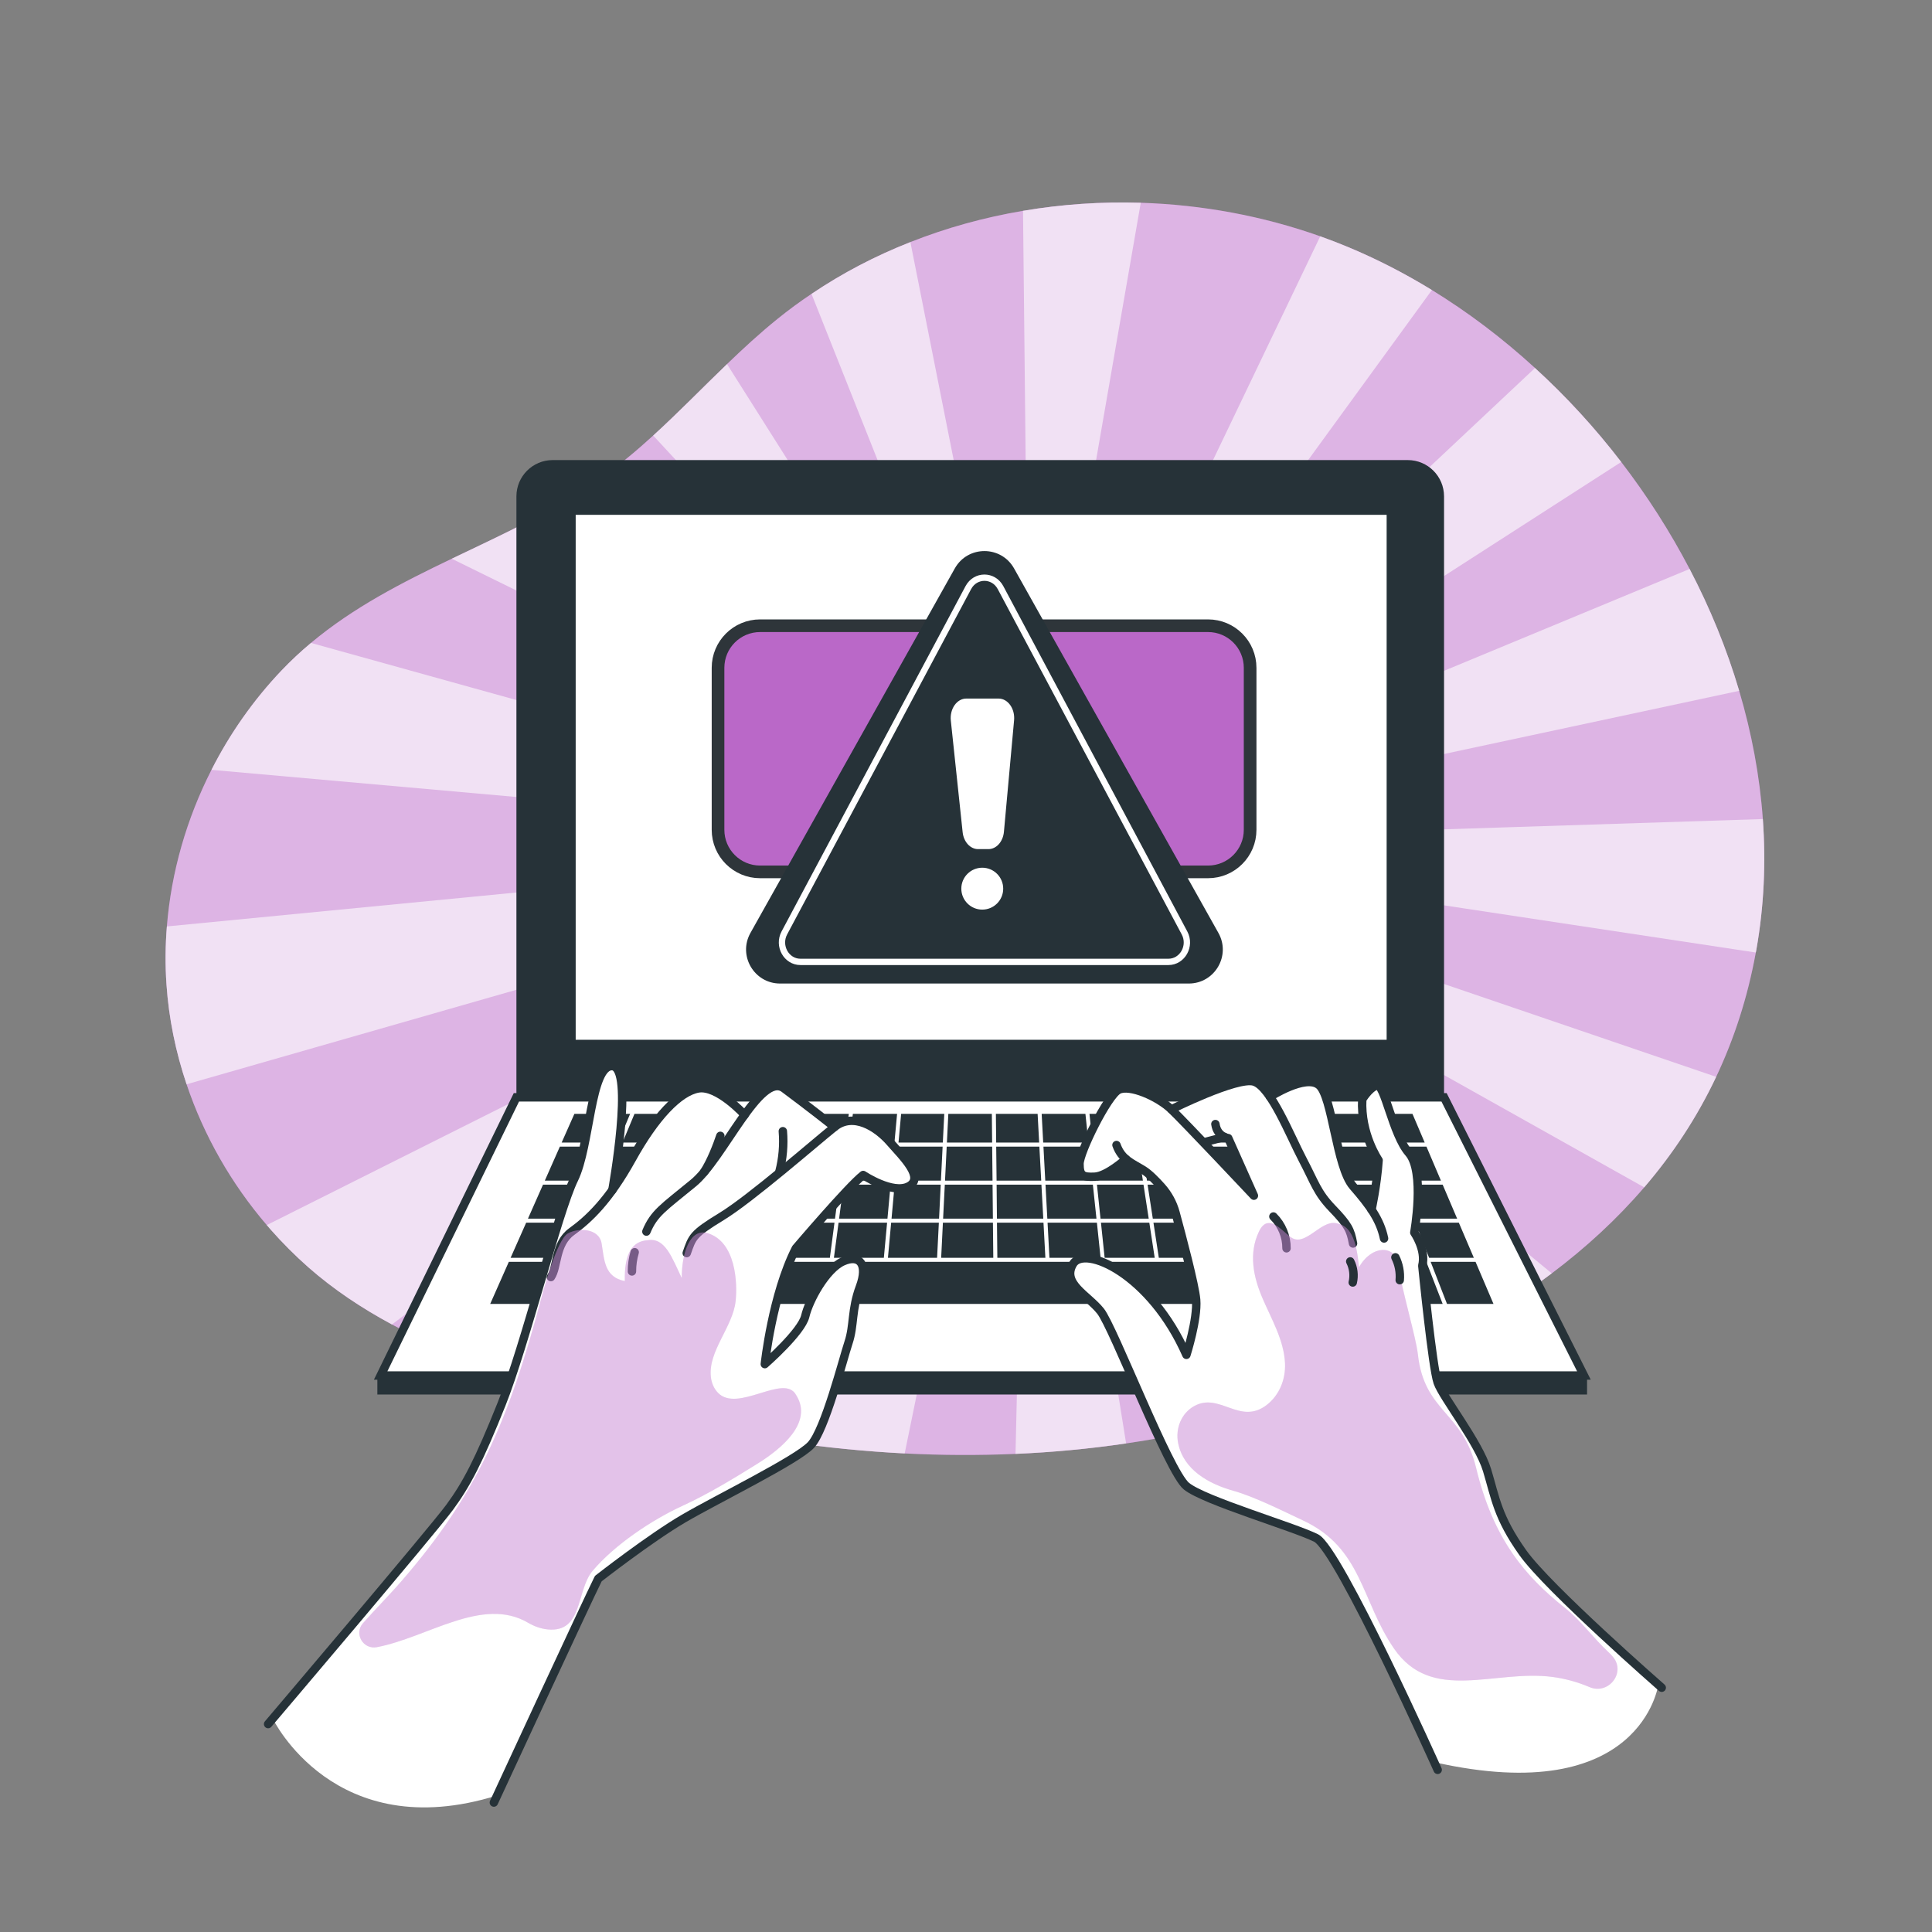 <svg width="241" height="241" viewBox="0 0 241 241" fill="none" xmlns="http://www.w3.org/2000/svg">
<rect x="0" y="0" width="241" height="241" fill="#808080" stroke="none"/>
<path d="M219.097 118.42C219.071 118.551 219.051 118.687 219.021 118.819C217.997 124.444 216.312 129.599 214.077 134.326C211.681 139.397 208.649 143.977 205.102 148.109C201.697 152.079 197.817 155.641 193.57 158.839C189.508 161.902 185.114 164.626 180.483 167.058C176.271 169.272 171.857 171.245 167.316 172.995C166.569 173.288 165.817 173.57 165.066 173.848C161.368 175.21 157.614 176.38 153.821 177.359C149.416 178.504 144.962 179.397 140.472 180.053C135.901 180.728 131.295 181.158 126.674 181.359C122.074 181.556 117.457 181.536 112.851 181.303C107.958 181.051 103.074 180.567 98.221 179.866C93.141 179.13 88.101 178.151 83.121 176.95C81.628 176.597 80.14 176.218 78.657 175.82C74.656 174.745 70.535 173.621 66.433 172.329C60.405 170.432 54.407 168.182 48.892 165.216C45.144 163.198 41.613 160.857 38.444 158.067C36.794 156.609 35.236 155.05 33.778 153.396C33.606 153.204 33.44 153.012 33.278 152.815C28.864 147.67 25.433 141.671 23.274 135.254C21.917 131.223 21.054 127.036 20.767 122.788C20.6 120.377 20.62 117.965 20.817 115.564C21.357 108.773 23.289 102.104 26.382 96.03C28.677 91.504 31.623 87.312 35.114 83.639C36.29 82.403 37.521 81.258 38.792 80.199C44.114 75.739 50.183 72.656 56.353 69.695C61.221 67.36 66.151 65.105 70.827 62.31C72.28 61.447 73.703 60.529 75.095 59.545C77.346 57.951 79.449 56.185 81.482 54.328C84.63 51.458 87.612 48.38 90.689 45.419C92.722 43.457 94.801 41.544 96.995 39.774C98.362 38.669 99.775 37.629 101.228 36.661C105.093 34.053 109.234 31.898 113.563 30.198C118.078 28.407 122.8 27.111 127.613 26.299C132.446 25.476 137.38 25.143 142.298 25.295C149.921 25.532 157.514 26.929 164.687 29.477C165.858 29.896 167.018 30.34 168.163 30.819C171.755 32.312 175.246 34.113 178.616 36.177C183.156 38.962 187.47 42.236 191.476 45.904C195.376 49.465 198.988 53.4 202.232 57.628C205.455 61.821 208.321 66.295 210.763 70.972C213.315 75.855 215.404 80.95 216.947 86.172C218.501 91.413 219.51 96.776 219.898 102.169C220.287 107.589 220.045 113.043 219.097 118.42Z" fill="#BA68C8"/>
<path opacity="0.5" d="M219.097 118.42C219.071 118.551 219.051 118.687 219.021 118.819C217.997 124.444 216.312 129.599 214.077 134.326C211.681 139.397 208.649 143.977 205.102 148.109C201.697 152.079 197.817 155.641 193.57 158.839C189.508 161.902 185.114 164.626 180.483 167.058C176.271 169.272 171.857 171.245 167.316 172.995C166.569 173.288 165.817 173.57 165.066 173.848C161.368 175.21 157.614 176.38 153.821 177.359C149.416 178.504 144.962 179.397 140.472 180.053C135.901 180.728 131.295 181.158 126.674 181.359C122.074 181.556 117.457 181.536 112.851 181.303C107.958 181.051 103.074 180.567 98.221 179.866C93.141 179.13 88.101 178.151 83.121 176.95C81.628 176.597 80.14 176.218 78.657 175.82C74.656 174.745 70.535 173.621 66.433 172.329C60.405 170.432 54.407 168.182 48.892 165.216C45.144 163.198 41.613 160.857 38.444 158.067C36.794 156.609 35.236 155.05 33.778 153.396C33.606 153.204 33.44 153.012 33.278 152.815C28.864 147.67 25.433 141.671 23.274 135.254C21.917 131.223 21.054 127.036 20.767 122.788C20.6 120.377 20.62 117.965 20.817 115.564C21.357 108.773 23.289 102.104 26.382 96.03C28.677 91.504 31.623 87.312 35.114 83.639C36.29 82.403 37.521 81.258 38.792 80.199C44.114 75.739 50.183 72.656 56.353 69.695C61.221 67.36 66.151 65.105 70.827 62.31C72.28 61.447 73.703 60.529 75.095 59.545C77.346 57.951 79.449 56.185 81.482 54.328C84.63 51.458 87.612 48.38 90.689 45.419C92.722 43.457 94.801 41.544 96.995 39.774C98.362 38.669 99.775 37.629 101.228 36.661C105.093 34.053 109.234 31.898 113.563 30.198C118.078 28.407 122.8 27.111 127.613 26.299C132.446 25.476 137.38 25.143 142.298 25.295C149.921 25.532 157.514 26.929 164.687 29.477C165.858 29.896 167.018 30.34 168.163 30.819C171.755 32.312 175.246 34.113 178.616 36.177C183.156 38.962 187.47 42.236 191.476 45.904C195.376 49.465 198.988 53.4 202.232 57.628C205.455 61.821 208.321 66.295 210.763 70.972C213.315 75.855 215.404 80.95 216.947 86.172C218.501 91.413 219.51 96.776 219.898 102.169C220.287 107.589 220.045 113.043 219.097 118.42Z" fill="white"/>
<g opacity="0.6">
<path d="M202.232 57.629L128.445 105.117L191.477 45.905C195.377 49.467 198.989 53.402 202.232 57.629Z" fill="white"/>
<path d="M216.948 86.173L128.445 105.117L210.763 70.973C213.316 75.857 215.405 80.952 216.948 86.173Z" fill="white"/>
<path d="M219.098 118.42C219.072 118.551 219.052 118.687 219.022 118.819L128.445 105.116L219.899 102.17C220.288 107.589 220.046 113.043 219.098 118.42Z" fill="white"/>
<path d="M214.078 134.327C211.682 139.397 208.649 143.978 205.103 148.11L128.445 105.117L214.078 134.327Z" fill="white"/>
<path d="M193.57 158.84C189.509 161.902 185.115 164.626 180.484 167.058L128.445 105.117L193.57 158.84Z" fill="white"/>
<path d="M167.316 172.996C166.569 173.289 165.818 173.571 165.066 173.849C161.368 175.211 157.614 176.381 153.821 177.36L128.445 105.116L167.316 172.996Z" fill="white"/>
<path d="M140.473 180.054C135.903 180.73 131.297 181.159 126.676 181.361L128.446 105.117L140.473 180.054Z" fill="white"/>
<path d="M128.445 105.117L112.851 181.305C107.958 181.053 103.074 180.569 98.221 179.867L128.445 105.117Z" fill="white"/>
<path d="M128.445 105.117L83.122 176.951C81.629 176.598 80.14 176.22 78.657 175.821C74.656 174.747 70.535 173.622 66.434 172.33L128.445 105.117Z" fill="white"/>
<path d="M128.447 105.117L48.893 165.217C45.145 163.199 41.614 160.858 38.445 158.068C36.795 156.61 35.237 155.051 33.779 153.397C33.607 153.205 33.441 153.013 33.279 152.816L128.447 105.117Z" fill="white"/>
<path d="M128.446 105.117L23.274 135.255C21.917 131.224 21.054 127.037 20.767 122.789C20.6 120.378 20.62 117.966 20.817 115.565L128.446 105.117Z" fill="white"/>
<path d="M128.445 105.117L26.381 96.031C28.676 91.506 31.622 87.313 35.114 83.641C36.289 82.405 37.52 81.26 38.791 80.2L128.445 105.117Z" fill="white"/>
<path d="M128.446 105.117L56.353 69.697C61.222 67.361 66.151 65.106 70.827 62.311L128.446 105.117Z" fill="white"/>
<path d="M128.446 105.117L81.482 54.33C84.63 51.46 87.612 48.382 90.689 45.421L128.446 105.117Z" fill="white"/>
<path d="M128.446 105.117L101.229 36.663C105.093 34.054 109.235 31.9 113.563 30.2L128.446 105.117Z" fill="white"/>
<path d="M142.299 25.296L128.446 105.117L127.613 26.3C132.446 25.478 137.38 25.145 142.299 25.296Z" fill="white"/>
<path d="M178.617 36.178L128.445 105.117L164.688 29.479C165.858 29.897 167.019 30.341 168.163 30.821C171.756 32.314 175.247 34.115 178.617 36.178Z" fill="white"/>
</g>
<path d="M180.132 136.88V61.918C180.132 59.417 178.105 57.39 175.604 57.39H68.946C66.445 57.39 64.418 59.417 64.418 61.918V136.88H180.132Z" fill="#263238"/>
<path d="M172.971 64.22H71.812V129.703H172.971V64.22Z" fill="white"/>
<path d="M64.417 136.88L47.482 171.581H197.58L180.132 136.88H64.417Z" fill="white" stroke="#263238" stroke-width="1.051" stroke-miterlimit="10"/>
<path d="M197.971 171.831H47.072V173.953H197.971V171.831Z" fill="#263238"/>
<path d="M79.147 138.943L77.653 142.525H85.276L86.653 138.943H79.147ZM69.839 143.029L67.962 147.272H75.126L76.896 143.029H69.839ZM67.735 147.777L65.858 152.015H73.143L74.914 147.777H67.735ZM92.415 147.777L91.153 152.015H97.343L98.272 147.777H92.415ZM105.849 143.029L105.289 147.272H111.136L111.524 143.029H105.849ZM98.787 147.777L97.853 152.015H104.16L104.72 147.777H98.787ZM105.224 147.777L104.669 152.015H110.703L111.091 147.777H105.224ZM112.034 143.029L111.646 147.272H117.372L117.583 143.029H112.034ZM112.408 138.943L112.08 142.525H117.609L117.79 138.943H112.408ZM123.764 143.029H118.093L117.882 147.272H123.81L123.764 143.029ZM111.595 147.777L111.212 152.015H117.14L117.347 147.777H111.595ZM123.814 147.777H117.856L117.644 152.015H123.855L123.814 147.777ZM129.908 147.777H124.319L124.359 152.015H130.141L129.908 147.777ZM135.397 138.943H129.939L130.13 142.525H135.771L135.397 138.943ZM135.826 143.029H130.161L130.388 147.272H136.275L135.826 143.029ZM141.29 138.943H135.902L136.28 142.525H141.839L141.29 138.943ZM141.915 143.029H136.336L136.78 147.272H142.566L141.915 143.029ZM136.326 147.777H130.418L130.645 152.015H136.774L136.326 147.777ZM142.642 147.777H136.835L137.279 152.015H143.293L142.642 147.777ZM172.341 143.029H166.762L168.245 147.272H173.986L172.341 143.029ZM157.181 152.519H150.572L151.385 156.898H158.301L157.181 152.519ZM167.886 147.777H163.205L164.537 152.015H169.37L167.886 147.777ZM174.183 147.777H168.421L169.899 152.015H175.827L174.183 147.777ZM73.476 152.519L71.65 156.898H79.752L81.437 152.519H73.476ZM184.061 157.402H178.461L180.503 162.654H179.961L177.921 157.402H63.472L61.147 162.654H186.301L184.061 157.402ZM65.636 152.519L63.694 156.898H71.105L72.931 152.519H65.636ZM176.024 152.519H170.076L171.605 156.898H177.724L176.024 152.519ZM181.977 152.519H176.564L178.269 156.898H183.848L181.977 152.519ZM179.959 147.777H174.722L176.372 152.015H181.765L179.959 147.777ZM169.546 152.519H164.698L166.075 156.898H171.075L169.546 152.519ZM164.164 152.519H157.696L158.821 156.898H165.546L164.164 152.519ZM150.063 152.519H143.883L144.554 156.898H150.875L150.063 152.519ZM143.369 152.519H137.335L137.794 156.898H144.04L143.369 152.519ZM136.83 152.519H130.675L130.907 156.898H137.289L136.83 152.519ZM130.166 152.519H124.364L124.41 156.898H130.403L130.166 152.519ZM123.859 152.519H117.619L117.402 156.898H123.905L123.859 152.519ZM111.162 152.519L110.763 156.898H116.893L117.114 152.519H111.162ZM104.603 152.519L104.023 156.898H110.253L110.657 152.519H104.603ZM97.747 152.519L96.784 156.898H103.519L104.094 152.519H97.747ZM91.007 152.519L89.706 156.898H96.274L97.232 152.519H91.007ZM81.977 152.519L80.292 156.898H89.176L90.477 152.519H81.977ZM162.67 147.777H156.48L157.565 152.015H164.008L162.67 147.777ZM177.936 143.029H172.881L174.531 147.272H179.742L177.936 143.029ZM176.256 139.094L176.19 138.943H171.292L172.685 142.525H177.719L176.256 139.094ZM170.752 138.943H165.334L166.585 142.525H172.145L170.752 138.943ZM164.799 138.943H160.42L161.55 142.525H166.05L164.799 138.943ZM166.227 143.029H161.706L163.043 147.272H167.71L166.227 143.029ZM161.177 143.029H155.264L156.354 147.272H162.514L161.177 143.029ZM159.89 138.943H154.219L155.138 142.525H161.015L159.89 138.943ZM155.965 147.777H149.694L150.482 152.015H157.05L155.965 147.777ZM149.185 147.777H143.152L143.802 152.015H149.967L149.185 147.777ZM154.75 143.029H148.812L149.599 147.272H155.835L154.75 143.029ZM153.7 138.943H148.055L148.721 142.525H154.618L153.7 138.943ZM148.302 143.029H142.425L143.076 147.272H149.089L148.302 143.029ZM147.546 138.943H141.799L142.35 142.525H148.212L147.546 138.943ZM129.651 143.029H124.268L124.314 147.272H129.883L129.651 143.029ZM129.434 138.943H124.228L124.264 142.525H129.626L129.434 138.943ZM123.724 138.943H118.295L118.119 142.525H123.759L123.724 138.943ZM106.389 138.943L105.915 142.525H111.575L111.903 138.943H106.389ZM100.723 138.943L99.937 142.525H105.411L105.88 138.943H100.723ZM99.826 143.029L98.897 147.272H104.785L105.34 143.029H99.826ZM95.038 138.943L93.973 142.525H99.422L100.204 138.943H95.038ZM93.822 143.029L92.566 147.272H98.378L99.311 143.029H93.822ZM87.198 138.943L85.821 142.525H93.449L94.514 138.943H87.198ZM85.624 143.029L83.995 147.272H92.041L93.303 143.029H85.624ZM83.798 147.777L82.169 152.015H90.629L91.891 147.777H83.798ZM75.459 147.777L73.688 152.015H81.629L83.258 147.777H75.459ZM77.442 143.029L75.671 147.272H83.45L85.085 143.029H77.442ZM71.65 138.943L70.061 142.525H77.108L78.602 138.943H71.65ZM166.227 143.029H161.706L163.043 147.272H167.71L166.227 143.029Z" fill="#263238"/>
<path d="M80.094 157.402L79.998 157.654L79.529 157.473L79.555 157.402H80.094Z" fill="#263238"/>
<path d="M71.439 157.402L71.388 157.523L71.096 157.402H71.439Z" fill="#263238"/>
<path d="M150.692 108.76H94.819C91.919 108.76 89.568 106.41 89.568 103.51V83.304C89.568 80.404 91.919 78.054 94.819 78.054H150.692C153.591 78.054 155.942 80.404 155.942 83.304V103.51C155.942 106.41 153.592 108.76 150.692 108.76Z" fill="#BA68C8" stroke="#2E353A" stroke-width="1.578" stroke-miterlimit="10"/>
<path d="M97.31 122.687H148.289C151.529 122.687 153.572 119.2 151.987 116.374L126.498 70.908C124.878 68.019 120.721 68.019 119.102 70.908L93.612 116.374C92.028 119.2 94.07 122.687 97.31 122.687Z" fill="#263238"/>
<path d="M99.85 119.988H145.748C147.508 119.988 148.618 117.994 147.758 116.378L124.808 73.3C123.928 71.648 121.67 71.648 120.79 73.3L97.84 116.378C96.98 117.994 98.09 119.988 99.85 119.988Z" stroke="white" stroke-width="0.788" stroke-miterlimit="10"/>
<path d="M122.01 105.921H123.297C124.286 105.921 125.118 104.993 125.231 103.763L126.498 89.847C126.629 88.403 125.726 87.139 124.564 87.139H120.536C119.36 87.139 118.452 88.433 118.607 89.891L120.081 103.807C120.209 105.018 121.034 105.921 122.01 105.921Z" fill="white"/>
<path d="M125.141 110.853C125.141 112.296 123.972 113.466 122.529 113.466C121.086 113.466 119.916 112.296 119.916 110.853C119.916 109.41 121.086 108.24 122.529 108.24C123.972 108.24 125.141 109.41 125.141 110.853Z" fill="white"/>
<path d="M189.276 192.693C185.29 186.589 186.148 185.675 185.396 183.082C184.65 180.494 180.665 174.834 179.337 172.458C178.011 170.082 177.42 157.878 177.42 157.878C177.773 155.452 176.421 153.751 176.421 153.751C176.421 153.751 176.734 151.36 176.855 148.101C176.981 144.842 175.74 143.823 175.054 142.834C174.373 141.84 172.295 135.877 171.7 135.403C171.104 134.928 169.929 137.153 169.929 137.153C169.359 139.741 171.972 144.73 171.972 144.73L170.958 150.714L167.82 146.214C167.82 146.214 165.802 136.598 164.526 135.347C163.244 134.095 158.422 136.815 158.422 136.815C158.422 136.815 157.831 136.023 156.414 134.913C155.001 133.808 146.112 138.151 146.112 138.151C144.76 136.89 141.395 134.877 139.549 135.942C137.702 137.007 133.414 145.517 135.059 146.567C136.703 147.616 140.495 144.802 140.495 144.802C140.495 144.802 145.305 147.707 146.112 149.882C146.924 152.056 148.988 160.738 149.225 162.57C149.462 164.401 147.994 169.007 147.994 169.007C145.835 162.529 138.343 156.859 135.684 156.97C133.031 157.076 133.49 158.862 133.828 159.977C134.161 161.096 137.531 163.922 137.531 163.922L139.66 168.295C139.66 168.295 146.435 183.082 147.383 184.661C148.326 186.235 149.593 186.311 149.593 186.311L164.173 191.855C167.997 195.72 178.909 219.814 178.909 219.814C204.764 225.656 206.858 210.153 206.858 210.153C206.858 210.153 193.266 198.798 189.276 192.693ZM150.306 142.462L152.493 141.891L153.316 142.199L156.196 148.919L150.306 142.462Z" fill="white"/>
<path d="M179.337 220.771C179.337 220.771 167.002 193.27 164.171 191.854C161.34 190.439 150.219 187.204 147.994 185.384C145.77 183.563 138.895 165.567 137.277 163.545C135.66 161.523 132.424 160.107 133.84 157.681C135.255 155.254 143.546 158.894 147.994 169.004C147.994 169.004 149.41 164.556 149.208 162.129C149.057 160.321 147.447 154.247 146.636 151.268C146.31 150.069 145.707 148.969 144.88 148.042C144.189 147.268 143.341 146.406 142.652 145.975C141.228 145.086 139.924 144.671 139.272 142.832" stroke="#263238" stroke-width="1.051" stroke-miterlimit="10" stroke-linecap="round" stroke-linejoin="round"/>
<path d="M140.451 144.582C140.451 144.582 138.095 146.708 136.567 146.784C135.04 146.861 134.658 146.632 134.658 145.181C134.658 143.73 138.171 136.628 139.545 135.941C140.919 135.254 144.432 136.781 146.112 138.385C147.792 139.988 156.413 149.151 156.413 149.151L153.214 141.974C153.214 141.974 151.839 141.821 151.61 140.217" stroke="#263238" stroke-width="1.051" stroke-miterlimit="10" stroke-linecap="round" stroke-linejoin="round"/>
<path d="M158.424 136.818C158.424 136.818 162.836 133.979 164.525 135.346C166.214 136.714 166.68 145.561 168.78 147.974C170.879 150.387 172.166 152.157 172.649 154.489" stroke="#263238" stroke-width="1.051" stroke-miterlimit="10" stroke-linecap="round" stroke-linejoin="round"/>
<path d="M171.082 150.894C171.082 150.894 171.737 147.983 171.969 144.732C171.969 144.732 169.701 141.459 169.928 137.152C169.928 137.152 170.7 135.806 171.699 135.403C172.698 134.999 173.697 141.478 175.74 143.824C177.783 146.169 176.421 153.751 176.421 153.751C176.421 153.751 177.92 155.904 177.42 157.878C177.42 157.878 178.684 170.595 179.337 172.458C179.99 174.321 184.445 179.91 185.498 183.392C186.551 186.875 186.794 189.224 189.953 193.679C193.112 198.134 207.286 210.526 207.286 210.526" stroke="#263238" stroke-width="1.051" stroke-miterlimit="10" stroke-linecap="round" stroke-linejoin="round"/>
<path d="M146.113 138.385C146.113 138.385 154.304 134.293 156.414 134.915C158.524 135.536 160.932 141.674 162.486 144.627C164.04 147.579 164.273 148.745 166.215 150.764C168.158 152.784 168.468 153.406 168.779 155.115" stroke="#263238" stroke-width="1.051" stroke-miterlimit="10" stroke-linecap="round" stroke-linejoin="round"/>
<path d="M158.844 151.749C159.891 152.78 160.496 154.245 160.481 155.714" stroke="#263238" stroke-width="1.051" stroke-miterlimit="10" stroke-linecap="round" stroke-linejoin="round"/>
<g opacity="0.5">
<path d="M162.546 189.665C160.056 188.502 156.497 186.704 153.851 185.963C150.786 185.106 147.64 183.354 146.964 180.035C146.595 178.22 147.339 176.303 148.956 175.399C152.144 173.619 154.671 177.839 158.019 175.247C159.595 174.026 160.382 172.059 160.293 170.067C160.164 167.183 158.623 164.592 157.483 161.942C156.339 159.283 155.738 156.358 157.04 153.632C157.191 153.317 157.371 153.002 157.648 152.79C158.849 151.87 160.326 154.027 161.287 154.489C162.951 155.288 164.764 152.291 166.589 152.564C168.414 152.837 169.208 154.489 169.517 158.086C171.119 155.243 173.995 155.348 174.344 157.517C174.943 161.235 176.626 166.768 176.87 168.951C177.677 176.179 182.422 176.025 184.13 183.094C186.279 191.992 190.224 196.606 195.235 200.59C197.242 202.185 198.729 204.311 200.609 206.054C200.818 206.247 201.018 206.461 201.21 206.692C202.843 208.659 200.634 211.455 198.282 210.453C196.805 209.825 195.243 209.393 193.651 209.184C186.387 208.231 178.578 212.507 173.871 205.617C169.776 199.623 169.907 193.103 162.546 189.665Z" fill="#BA68C8"/>
<path opacity="0.2" d="M162.546 189.665C160.056 188.502 156.497 186.704 153.851 185.963C150.786 185.106 147.64 183.354 146.964 180.035C146.595 178.22 147.339 176.303 148.956 175.399C152.144 173.619 154.671 177.839 158.019 175.247C159.595 174.026 160.382 172.059 160.293 170.067C160.164 167.183 158.623 164.592 157.483 161.942C156.339 159.283 155.738 156.358 157.04 153.632C157.191 153.317 157.371 153.002 157.648 152.79C158.849 151.87 160.326 154.027 161.287 154.489C162.951 155.288 164.764 152.291 166.589 152.564C168.414 152.837 169.208 154.489 169.517 158.086C171.119 155.243 173.995 155.348 174.344 157.517C174.943 161.235 176.626 166.768 176.87 168.951C177.677 176.179 182.422 176.025 184.13 183.094C186.279 191.992 190.224 196.606 195.235 200.59C197.242 202.185 198.729 204.311 200.609 206.054C200.818 206.247 201.018 206.461 201.21 206.692C202.843 208.659 200.634 211.455 198.282 210.453C196.805 209.825 195.243 209.393 193.651 209.184C186.387 208.231 178.578 212.507 173.871 205.617C169.776 199.623 169.907 193.103 162.546 189.665Z" fill="white"/>
</g>
<path d="M34.022 214.383C34.022 214.383 41.685 230.31 62.016 223.964L74.632 196.919C74.632 196.919 85.12 189.46 89.908 186.889C94.695 184.318 100.273 181.653 101.156 180.254C102.038 178.855 105.76 168.956 106.104 166.506C106.448 164.054 106.847 162.396 107.258 160.538C107.67 158.68 107.601 155.885 105.271 157.427C102.941 158.97 101.273 160.27 100.451 164.176C99.63 168.081 95.405 170.161 95.405 170.161C95.405 170.161 96.829 158.545 99.278 155.714C101.726 152.883 107.672 146.572 107.672 146.572C107.672 146.572 111.042 149.329 113.361 147.98C115.679 146.631 108.755 139.039 106.422 139.813C106.422 139.813 105.097 139.826 104.089 140.587L99.913 137.352C99.913 137.352 97.483 134.821 96.201 135.482C94.919 136.142 92.885 139.07 92.885 139.07C92.885 139.07 90.134 135.557 87.836 135.762C85.537 135.967 82.286 139.154 81.207 140.759C80.129 142.363 77.266 147.248 76.563 148.205C76.563 148.205 77.635 141.328 77.609 139.809C77.583 138.291 77.959 132.986 76.387 132.991C74.815 132.996 73.982 137.765 73.164 141.417C72.346 145.069 71.897 146.854 70.821 149.016C69.745 151.178 65.866 165.177 65.866 165.177C65.866 165.177 61.192 178.777 59.976 181.257C58.76 183.738 56.313 187.808 54.818 189.631C53.323 191.454 34.022 214.383 34.022 214.383Z" fill="white"/>
<path d="M104.09 140.586C104.09 140.586 100.788 137.977 97.813 135.772C94.837 133.567 90.23 144.51 86.486 147.582C82.743 150.653 81.591 151.325 80.631 153.629" stroke="#263238" stroke-width="1.051" stroke-miterlimit="10" stroke-linecap="round" stroke-linejoin="round"/>
<path d="M89.857 141.688C89.468 142.841 88.731 144.811 87.801 146.245" stroke="#263238" stroke-width="1.051" stroke-miterlimit="10" stroke-linecap="round" stroke-linejoin="round"/>
<path d="M97.217 146.17C97.648 144.524 97.796 142.803 97.652 141.107" stroke="#263238" stroke-width="1.051" stroke-miterlimit="10" stroke-linecap="round" stroke-linejoin="round"/>
<path d="M76.388 148.451C76.388 148.451 79.139 133.159 76.388 132.99C73.637 132.821 73.637 142.953 71.611 147.091C69.584 151.229 65.447 167.947 62.576 175.124C59.705 182.301 58.185 185.172 56.074 188.043C53.963 190.914 33.445 215.062 33.445 215.062" stroke="#263238" stroke-width="1.051" stroke-miterlimit="10" stroke-linecap="round" stroke-linejoin="round"/>
<path d="M92.886 139.07C92.886 139.07 89.524 135.357 87.116 135.772C84.708 136.187 81.722 139.341 78.832 144.555C75.943 149.768 73.438 152.095 71.319 153.629C69.2 155.162 69.586 158.052 68.719 159.304" stroke="#263238" stroke-width="1.051" stroke-miterlimit="10" stroke-linecap="round" stroke-linejoin="round"/>
<path d="M79.171 156.205C78.942 156.981 78.827 157.792 78.83 158.601" stroke="#263238" stroke-width="1.051" stroke-miterlimit="10" stroke-linecap="round" stroke-linejoin="round"/>
<path d="M61.605 224.851C61.605 224.851 73.224 199.735 74.632 196.919C74.632 196.919 81.087 191.873 85.312 189.408C89.537 186.943 99.395 182.131 101.155 180.254C102.915 178.376 105.145 169.574 105.849 167.462C106.554 165.349 106.202 163.354 107.258 160.538C108.314 157.721 107.258 156.398 105.145 157.353C103.033 158.308 100.92 162.181 100.451 164.176C99.982 166.171 95.405 170.161 95.405 170.161C95.405 170.161 96.344 161.453 99.278 155.714C99.278 155.714 105.857 147.979 107.673 146.572C107.673 146.572 111.366 149.036 113.361 147.98C115.356 146.923 112.657 144.337 111.014 142.462C109.371 140.587 106.437 138.709 104.09 140.587C101.743 142.464 93.645 149.534 90.007 151.75C86.369 153.966 86.369 154.317 85.665 156.313" stroke="#263238" stroke-width="1.051" stroke-miterlimit="10" stroke-linecap="round" stroke-linejoin="round"/>
<g opacity="0.5">
<path d="M85.166 187.825C88.296 186.391 91.593 184.393 94.512 182.568C97.432 180.743 101.482 177.454 99.315 174.025C97.827 171.231 91.997 176.323 89.538 173.714C89.036 173.181 88.752 172.475 88.674 171.747C88.325 168.532 91.397 165.547 91.76 162.332C92.011 160.112 91.817 154.917 88.285 153.832C86.113 153.164 85.039 156.205 85.039 159.419C83.836 156.916 82.977 154.337 80.803 154.704C78.832 154.816 77.858 156.438 77.94 159.801C75.375 159.304 75.39 157.17 75.044 155.096C74.732 153.221 72.153 153.099 70.818 153.874C69.537 154.617 67.913 160.457 67.534 161.888C63.373 177.587 59.362 186.478 50.211 197.08C48.483 199.083 46.928 200.605 45.277 202.481C44.123 203.791 45.3 205.8 47.015 205.472C53.357 204.26 60.181 199.102 65.857 202.416C66.613 202.858 67.447 203.171 68.319 203.257C72.766 203.695 71.848 198.407 73.927 195.944C76.67 192.695 81.335 189.58 85.166 187.825Z" fill="#BA68C8"/>
<path opacity="0.2" d="M85.166 187.825C88.296 186.391 91.593 184.393 94.512 182.568C97.432 180.743 101.482 177.454 99.315 174.025C97.827 171.231 91.997 176.323 89.538 173.714C89.036 173.181 88.752 172.475 88.674 171.747C88.325 168.532 91.397 165.547 91.76 162.332C92.011 160.112 91.817 154.917 88.285 153.832C86.113 153.164 85.039 156.205 85.039 159.419C83.836 156.916 82.977 154.337 80.803 154.704C78.832 154.816 77.858 156.438 77.94 159.801C75.375 159.304 75.39 157.17 75.044 155.096C74.732 153.221 72.153 153.099 70.818 153.874C69.537 154.617 67.913 160.457 67.534 161.888C63.373 177.587 59.362 186.478 50.211 197.08C48.483 199.083 46.928 200.605 45.277 202.481C44.123 203.791 45.3 205.8 47.015 205.472C53.357 204.26 60.181 199.102 65.857 202.416C66.613 202.858 67.447 203.171 68.319 203.257C72.766 203.695 71.848 198.407 73.927 195.944C76.67 192.695 81.335 189.58 85.166 187.825Z" fill="white"/>
</g>
<path d="M174.064 156.842C174.501 157.717 174.69 158.715 174.604 159.689" stroke="#263238" stroke-width="1.051" stroke-miterlimit="10" stroke-linecap="round" stroke-linejoin="round"/>
<path d="M152.743 141.828L150.307 142.462" stroke="#263238" stroke-width="1.051" stroke-miterlimit="10" stroke-linecap="round" stroke-linejoin="round"/>
<path d="M168.43 157.352C168.838 158.155 168.951 159.103 168.743 159.978" stroke="#263238" stroke-width="1.051" stroke-miterlimit="10" stroke-linecap="round" stroke-linejoin="round"/>
</svg>
